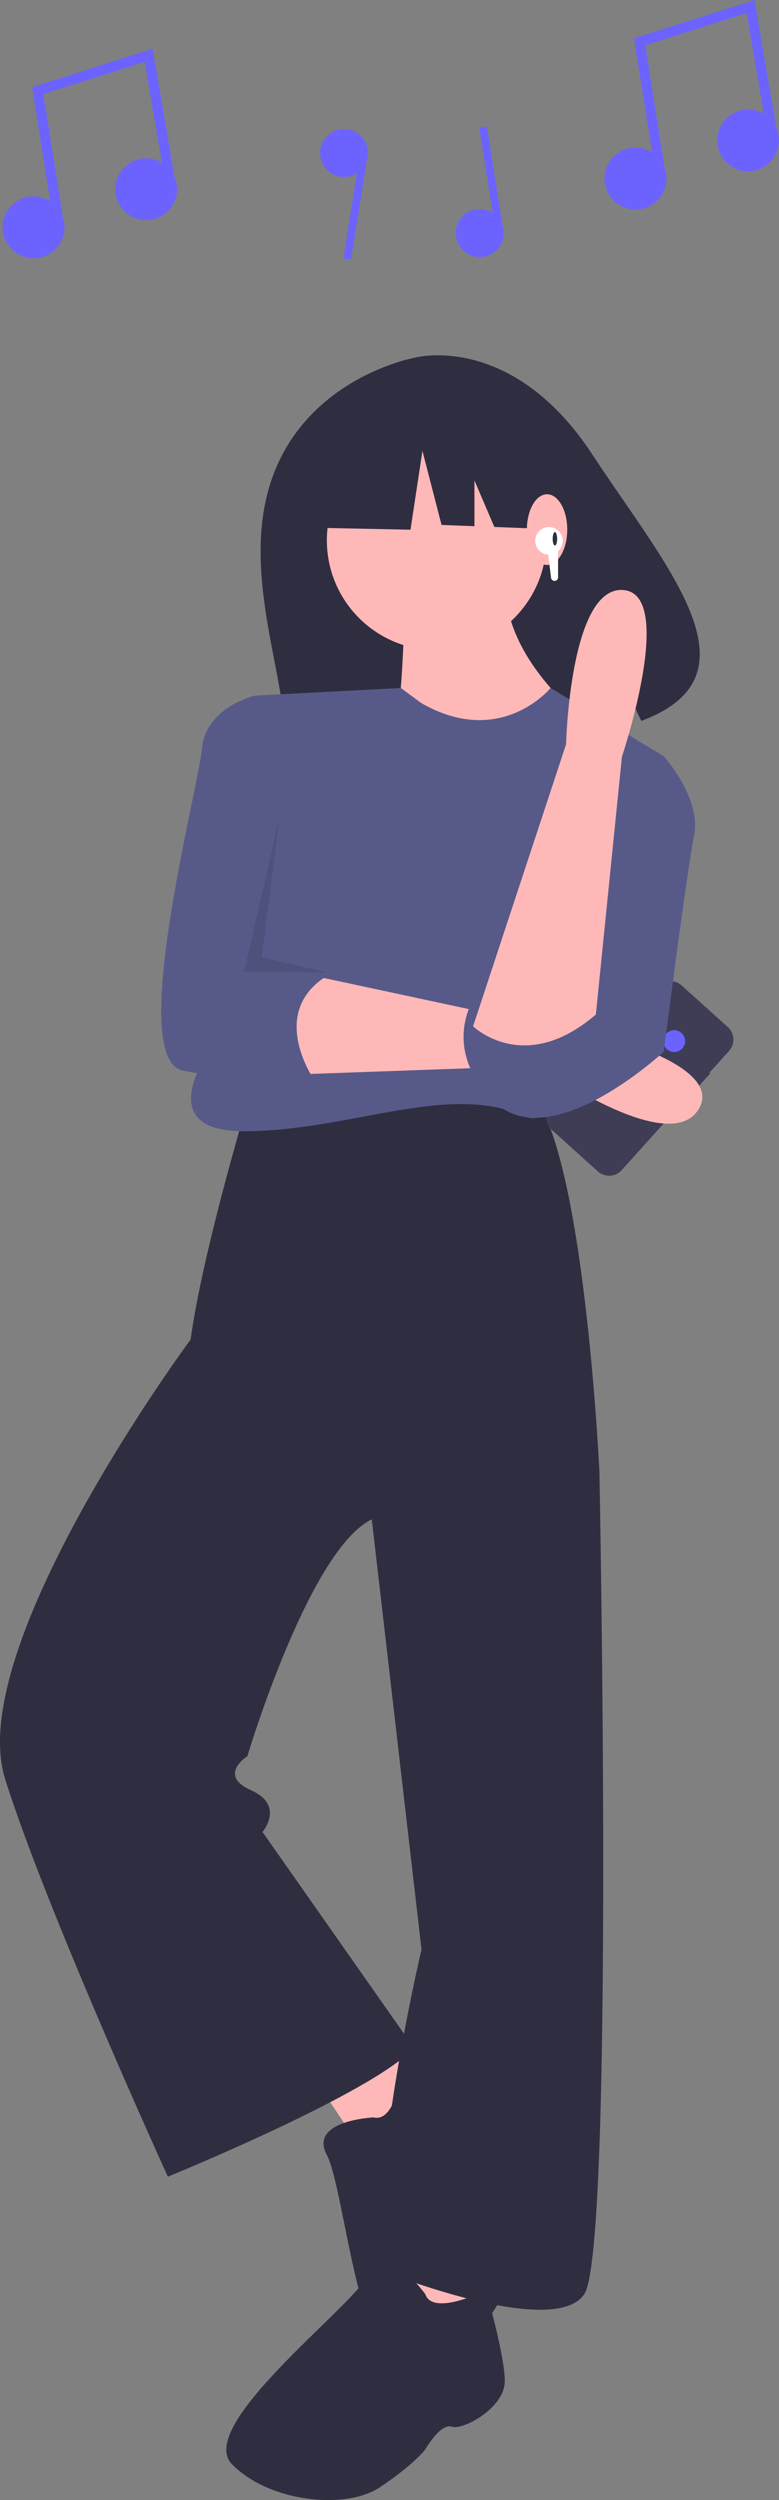 <svg id="music-women" xmlns="http://www.w3.org/2000/svg" width="160.378" height="514.385" viewBox="0 0 160.378 514.385">
  <rect x="0" y="0" width="160.378" height="514.385" fill="#808080" stroke="none"/>
  <path id="music-4" d="M834.719,146.142l.03-.005-4.486-26.228-24.808,7.881,3.712,23.459a6.375,6.375,0,1,0,2.561,3.148l.023,0-3.984-25.176,20.863-6.628,3.546,20.733a6.361,6.361,0,1,0,2.542,2.819Z" transform="translate(-674.923 -119.908)" fill="#6c63ff"/>
  <path id="music-1" d="M1019.817,161.784l.03-.005-4.486-26.228-24.808,7.881,3.712,23.459a6.375,6.375,0,1,0,2.561,3.148l.023,0-3.984-25.176,20.863-6.628,3.547,20.733a6.361,6.361,0,1,0,2.542,2.819Z" transform="translate(-983.936 -125.514)" fill="#6c63ff"/>
  <path id="music-3" d="M901.908,194.483l.018,0-3.2-20.2-1.578.25,2.771,17.512a4.943,4.943,0,1,0,1.986,2.441Z" transform="translate(-798.498 -148.271)" fill="#6c63ff"/>
  <path id="music-2" d="M944,163.919a4.934,4.934,0,1,0-2.3,4.161l-2.771,17.512,1.579.25,3.2-20.2-.018,0A4.9,4.9,0,0,0,944,163.919Z" transform="translate(-868.228 -132.428)" fill="#6c63ff"/>
  <path id="Path_501" data-name="Path 501" d="M473.448,550.093l9.352,14.029,14.028-10.911-9.352-11.691Z" transform="translate(-407.713 -120.949)" fill="#ffb8b8"/>
  <path id="Path_502" data-name="Path 502" d="M641.093,663.626s-13.394.623-9.618,7.7,6.721,47.03,17.5,44.716,20.546-14.559,20.426-22.988-1.469-12.085-1.469-12.085-2.889-5.579-.966-7.12,2.65-11.279-1.932-14.24-17.824-6.881-17.824-6.881S645.866,664.854,641.093,663.626Z" transform="translate(-564.198 -227.98)" fill="#2f2e41"/>
  <path id="Path_503" data-name="Path 503" d="M499.643,605.9l-3.118,17.145,16.366,1.559V611.35Z" transform="translate(-415.983 -144.018)" fill="#ffb8b8"/>
  <path id="Path_504" data-name="Path 504" d="M577.149,346.028s-8.573,28.836-10.911,45.981c0,0-46.761,63.127-38.188,90.4s33.512,81.831,33.512,81.831,42.085-17.146,50.657-26.5l-31.174-44.423s4.676-5.455-2.338-8.573-.779-7.014-.779-7.014,13.249-44.423,26.5-49.1l45.981-9.352s-3.117-66.244-14.028-77.934C636.379,341.352,581.824,342.132,577.149,346.028Z" transform="translate(-527 -116.397)" fill="#2f2e41"/>
  <path id="Path_505" data-name="Path 505" d="M640.577,722.892s-7.793-10.911-11.69-3.9-35.85,31.174-28.056,38.967,23.38,9.352,30.394,4.676,9.352-7.793,9.352-7.793,3.117-5.456,5.456-4.676,10.911-3.9,10.911-9.352-3.9-18.7-3.9-18.7S642.136,727.568,640.577,722.892Z" transform="translate(-553.021 -250.884)" fill="#2f2e41"/>
  <path id="Path_506" data-name="Path 506" d="M645.238,457.134l10.911,94.3s-6.235,26.5-7.793,46.761,0,19.484,0,19.484,35.071,14.028,41.305,4.676,3.117-169.118,3.117-169.118l-18.7-17.146Z" transform="translate(-569.371 -150.347)" fill="#2f2e41"/>
  <path id="Path_507" data-name="Path 507" d="M613.806,127.855c8.091-19.09,28.686-22.7,28.686-22.7s19.83-5.29,36.391,19.9c15.436,23.484,35.342,45.486,10.1,54.859l-6.668-14-.8,16.117a102.778,102.778,0,0,1-11.114,1.686c-28,2.845-54.4,7.575-54.885-2.545C614.864,167.725,606.022,146.224,613.806,127.855Z" transform="translate(-556.965 -31.59)" fill="#2f2e41"/>
  <circle id="Ellipse_92" data-name="Ellipse 92" cx="22.601" cy="22.601" r="22.601" transform="translate(67.294 88.57)" fill="#ffb8b8"/>
  <path id="Path_508" data-name="Path 508" d="M655.2,185.62s-.39,22.991-2.728,28.446,41.7-4.286,41.7-4.286-15.587-10.911-17.925-25.718Z" transform="translate(-571.932 -60.031)" fill="#ffb8b8"/>
  <path id="Path_509" data-name="Path 509" d="M635.74,214.5l-4.256-3.13-30.035,1.572-6.235,68.582s-17.925,21.042,3.9,21.042,42.085-10.132,57.672-3.117,28.836-74.038,28.836-74.038l-23.3-14.041S652.107,223.852,635.74,214.5Z" transform="translate(-548.963 -69.817)" fill="#575a89"/>
  <path id="Path_510" data-name="Path 510" d="M621,302.485l43.643,9.352v10.131L621,323.527S616.324,305.6,621,302.485Z" transform="translate(-559.94 -102.468)" fill="#ffb8b8"/>
  <path id="Path_511" data-name="Path 511" d="M606.6,217.716l-8.573-3.9s-10.131,2.338-10.911,10.911-15.587,63.906-3.9,66.244,27.277,2.338,27.277,2.338-10.131-14.028,2.338-21.822l-9.352-4.676s-9.352-21.042-3.117-31.953S606.6,217.716,606.6,217.716Z" transform="translate(-545.543 -70.694)" fill="#575a89"/>
  <path id="Path_512" data-name="Path 512" d="M466.167,19.245l20.64-10.812,28.5,4.423,5.9,26.046-14.68-.565-4.1-9.569V38.18l-6.773-.261-3.932-15.235L489.264,38.9l-24.08-.491Z" transform="translate(-404.751 70.085)" fill="#2f2e41"/>
  <ellipse id="Ellipse_93" data-name="Ellipse 93" cx="4.156" cy="7.274" rx="4.156" ry="7.274" transform="translate(108.47 101.694)" fill="#ffb8b8"/>
  <circle id="Ellipse_94" data-name="Ellipse 94" cx="2.837" cy="2.837" r="2.837" transform="translate(110.189 108.443)" fill="#fff"/>
  <ellipse id="Ellipse_95" data-name="Ellipse 95" cx="0.461" cy="1.383" rx="0.461" ry="1.383" transform="translate(113.782 109.47)" fill="#2f2e41"/>
  <path id="Path_513" data-name="Path 513" d="M704.122,173.374h0a.726.726,0,0,1-.726-.726l-.726-5.806h2.177v5.806A.726.726,0,0,1,704.122,173.374Z" transform="translate(-589.953 -53.86)" fill="#fff"/>
  <path id="Path_514" data-name="Path 514" d="M456.613,148.149l-7.359,31.89h17.172l-13.492-3.066Z" transform="translate(-399.043 20.017)" opacity="0.1"/>
  <path id="Path_515" data-name="Path 515" d="M736.032,324.357l-.163-.147,4.028-4.47a3.483,3.483,0,0,0-.255-4.918l-9.469-8.534a3.482,3.482,0,0,0-4.918.255l-22.1,24.521a3.483,3.483,0,0,0,.255,4.918l9.47,8.535a3.482,3.482,0,0,0,4.918-.256l15.2-16.87.163.147Z" transform="translate(-589.805 -103.51)" fill="#3f3d56"/>
  <circle id="Ellipse_96" data-name="Ellipse 96" cx="2.244" cy="2.244" r="2.244" transform="translate(136.554 211.96)" fill="#6c63ff"/>
  <path id="Path_516" data-name="Path 516" d="M713.567,322.487s26.567,6.43,20.446,15.6-30.287-7.589-30.287-7.589Z" transform="translate(-590.33 -109.636)" fill="#ffb8b8"/>
  <path id="Path_517" data-name="Path 517" d="M709.942,233.252h7.014s7.793,8.573,6.235,16.366-6.235,44.423-6.235,44.423-23.38,21.822-35.071,10.132-3.117-22.6-3.117-22.6,15.587,12.469,24.16-3.9Z" transform="translate(-580.301 -77.658)" fill="#575a89"/>
  <path id="Path_518" data-name="Path 518" d="M704.069,267.279l5.368-53.034s11.259-33.48.268-34.3-11.763,31.726-11.763,31.726L678.8,269.7S689.3,279.992,704.069,267.279Z" transform="translate(-581.398 -58.55)" fill="#ffb8b8"/>
</svg>
